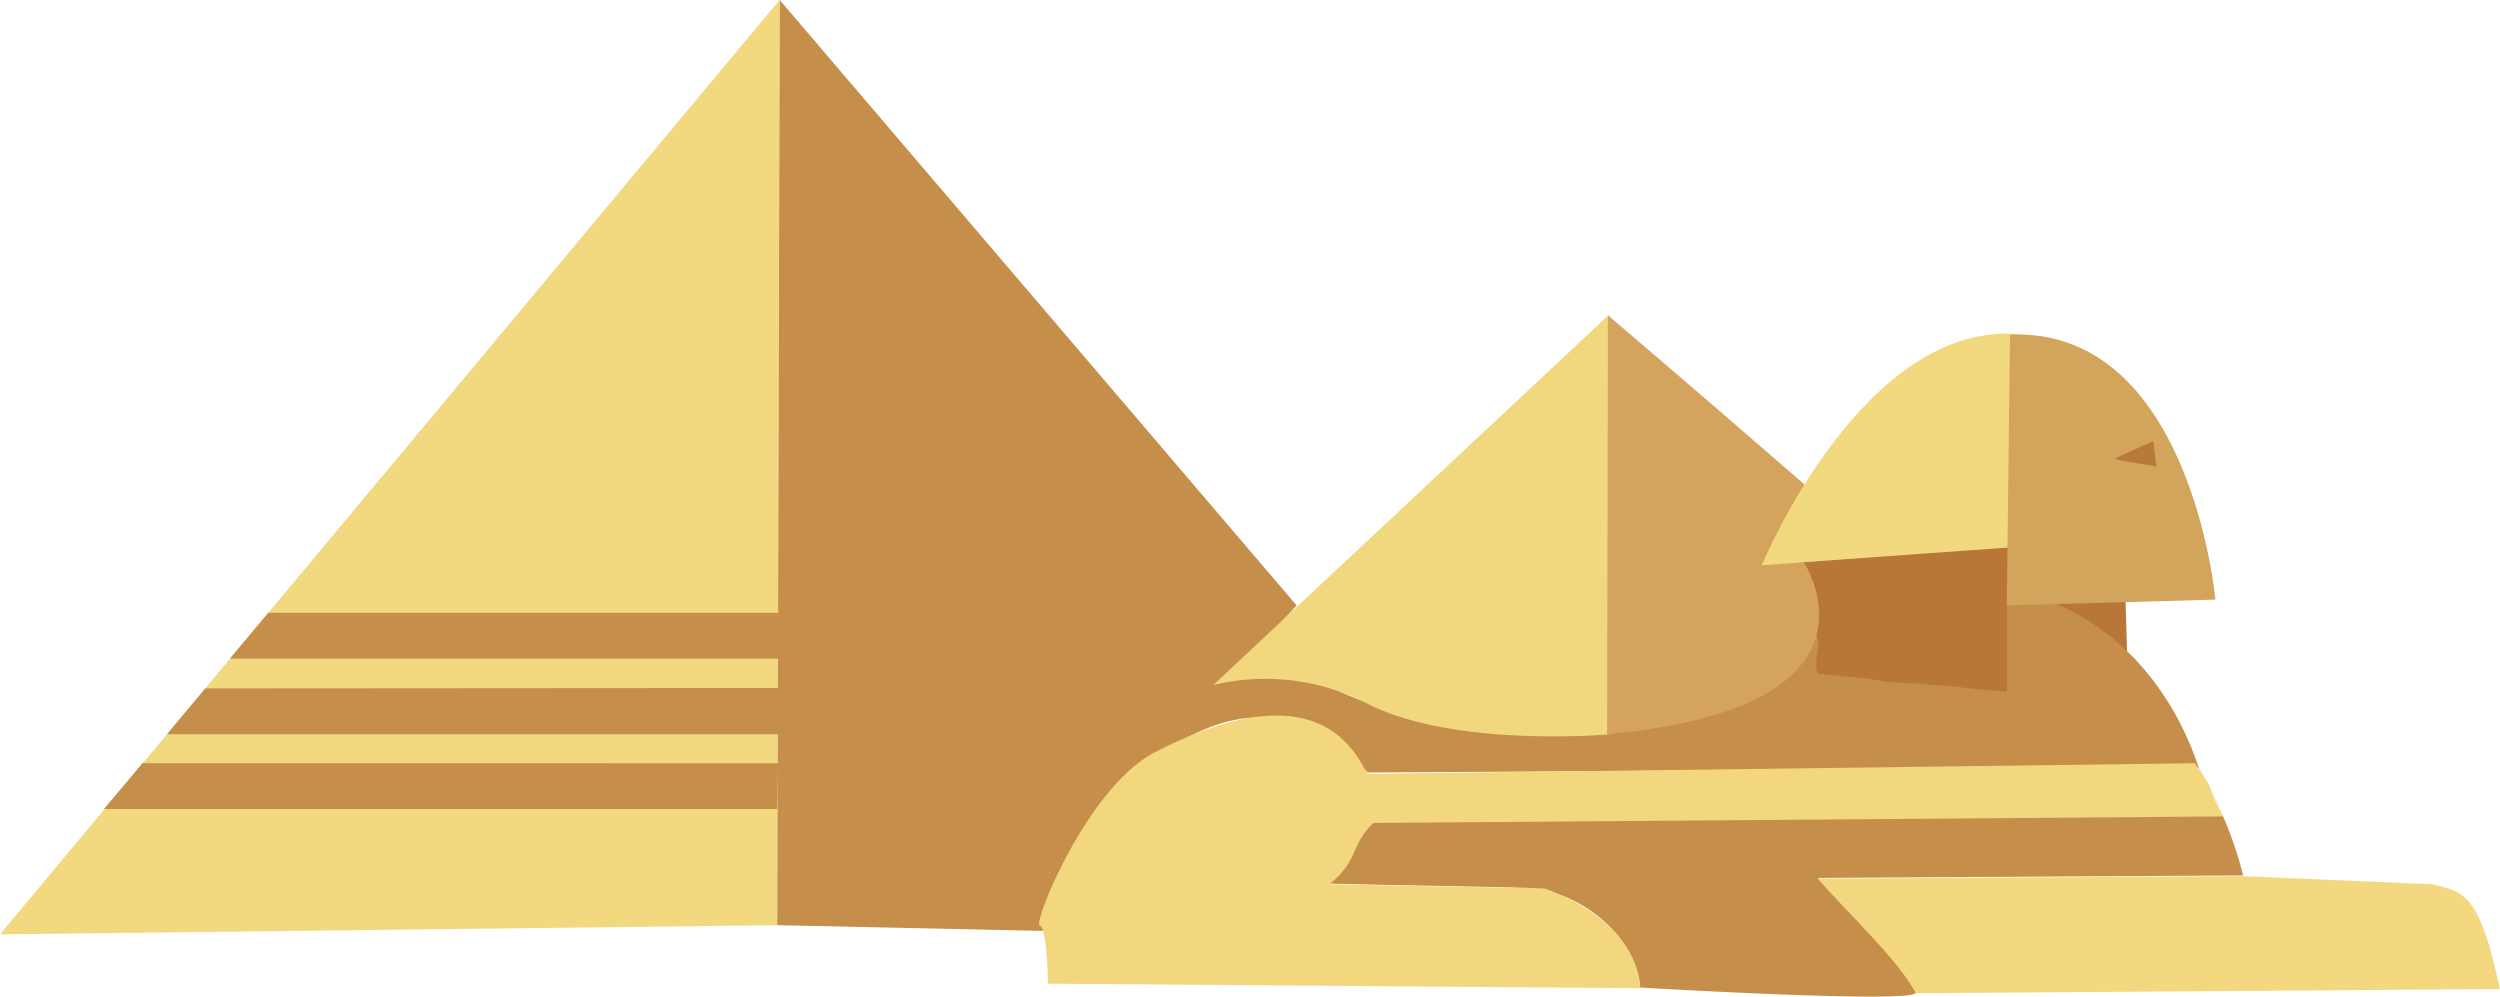 <svg xmlns="http://www.w3.org/2000/svg" width="180.45" height="71.95" viewBox="0 0 180.45 71.95">
  <defs>
    <style>
      .cls-1 {
        fill: #f2d97f;
      }

      .cls-1, .cls-2, .cls-3, .cls-4, .cls-5, .cls-6, .cls-7, .cls-8, .cls-9 {
        fill-rule: evenodd;
      }

      .cls-2 {
        fill: #c58e4b;
      }

      .cls-3 {
        fill: #b87639;
      }

      .cls-4 {
        fill: #f3d87f;
      }

      .cls-5 {
        fill: #f2d77e;
      }

      .cls-6 {
        fill: #f1d87e;
      }

      .cls-7 {
        fill: #d4a35e;
      }

      .cls-8 {
        fill: #d3a45c;
      }

      .cls-9 {
        fill: #b97939;
      }
    </style>
  </defs>
  <title>Asset 3monuments</title>
  <g id="Layer_2" data-name="Layer 2">
    <g id="_1" data-name="1">
      <g>
        <polygon class="cls-1" points="56.27 0 56.1 66.78 0 67.44 56.27 0"/>
        <path class="cls-2" d="M56.28,0,93.59,43.7c-5,5.66-16.24,14.17-18,23.5L56.1,66.78Z"/>
        <path class="cls-3" d="M146.09,42.57l3.3-1.94,4,1.65.24,8.21-22.44-1-1.13-9.09,16-1a19.24,19.24,0,0,1,0,3.13Z"/>
        <path class="cls-2" d="M144.85,42.46c7.44,1.53,11.93,7.08,13.87,13a26.05,26.05,0,0,1,1.72,3.42,27.35,27.35,0,0,1,1.47,4.31l-30.7.18c1.65,1.47,7,7.44,7.08,8.27s-19.9-.36-19.9-.36c-.29-3.89-4.72-7.2-8.44-7.2-4.66-.12-9.33-.18-14-.3.35-.47.76-.88,1.12-1.36.29-.71.53-1.41.82-2.12.42-.36.83-.65,1.24-1,20.43-.17,40.86-.29,61.3-.47a26.05,26.05,0,0,0-1.72-3.42l-60,.35c-8.56-9.27-16.3.71-17.18-.18-.24-.23-.77.3-.77.3,2-1.89,3.9-3.72,5.84-5.55l1.19-1c2.59-2.36,5.72-1.83,8.91.59,2.72,1.19,10,3.9,14.77,2.78s5.78.3,8.91-.95,6.08-1,6-1.29,3.07-2.19,3.07-2.19c.53-.82,1.12-1.59,1.71-2.42.29.89-.3,1.89.06,2.78,1.12.17,3.13.23,4.31.47s2.24.17,3.36.29l2.37.18c.76.12,1.53.18,2.3.24.41.06.82.06,1.3.11V42.46Z"/>
        <path class="cls-4" d="M161.91,63.24l13.7.59c2.13.59,3.31.42,4.84,7.56l-42.16.3c-1.42-2.6-4.9-5.73-7.08-8.27Z"/>
        <path class="cls-5" d="M118.39,71.33,75.64,71s-.06-4.08-.59-4.2S78.42,57,83.2,54.38c12.76-6.67,14.94.89,15.53,1.48l59.7-.77,1,1.54.3.83.35.7.36.77-61.3.47c-1.71,1.6-1,2.66-3.18,4.43l15.53.3c3,1.06,6.67,3.42,6.9,7.2Z"/>
        <path class="cls-6" d="M116.09,22.26,116.21,53s-11,1-17.36-2.13a16,16,0,0,0-11.28-1.42l28.52-26.69Z"/>
        <path class="cls-7" d="M130.91,35.55c-.88,1.24-1.83,2.48-2.77,3.72.7-.12,1.47-.3,2.18-.42a11.56,11.56,0,0,1-.24,1.54S137.47,51,116,53l.06-30.24c5,4.25,9.92,8.51,14.82,12.76Z"/>
        <path class="cls-1" d="M146,24.15l.06,15.29-18.9,1.36S134.57,22.85,146,24.15Z"/>
        <path class="cls-8" d="M145.08,24.15l-.23,19.55,15.06-.42s-1.78-19.66-14.83-19.13Z"/>
        <polygon class="cls-9" points="152.58 33.13 154 32.48 155.42 31.83 155.54 32.77 155.65 33.66 154.12 33.42 152.58 33.13"/>
        <path class="cls-2" d="M56.16,44.23H19.37l-2.78,3.31H56.16V44.23Zm0,5.43V53H12.05l2.77-3.31Zm0,5.43L56.1,58.4H7.5l2.78-3.31Z"/>
      </g>
    </g>
  </g>
</svg>

